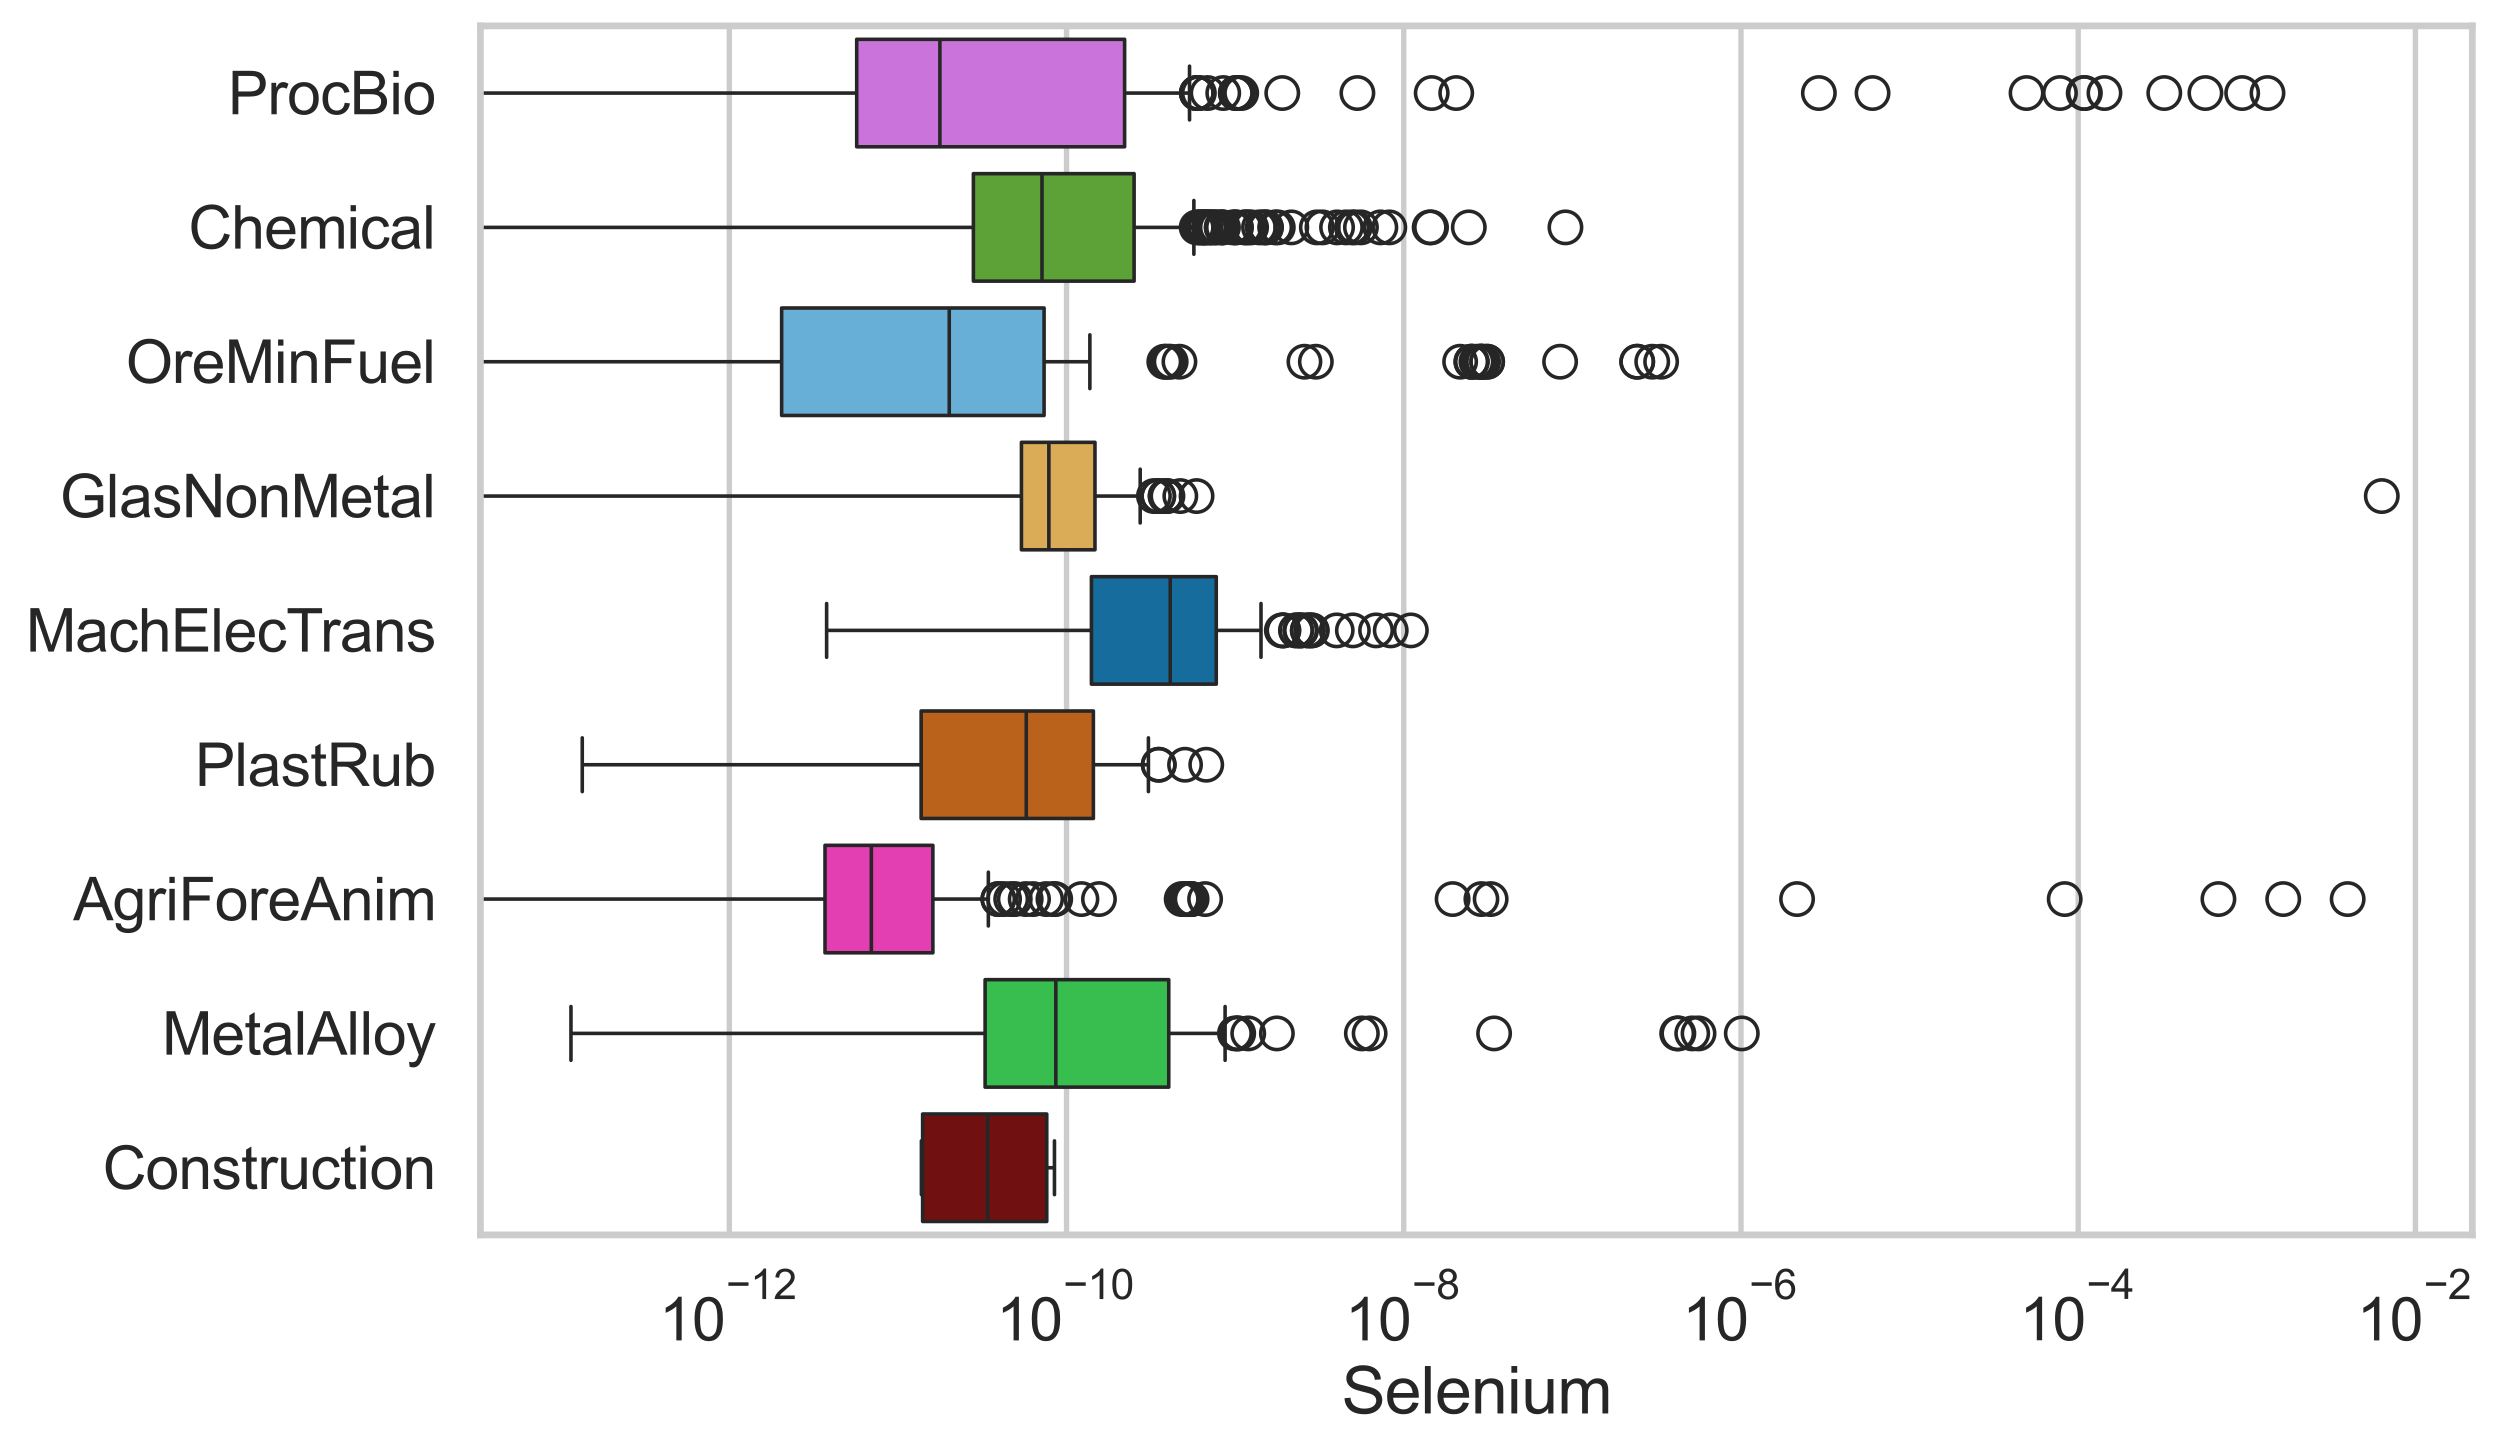 <?xml version="1.0" encoding="utf-8" standalone="no"?>
<!DOCTYPE svg PUBLIC "-//W3C//DTD SVG 1.1//EN"
  "http://www.w3.org/Graphics/SVG/1.1/DTD/svg11.dtd">
<svg xmlns:xlink="http://www.w3.org/1999/xlink" width="695.719pt" height="404.121pt" viewBox="0 0 695.719 404.121" xmlns="http://www.w3.org/2000/svg" version="1.1">
 <defs>
  <style type="text/css">*{stroke-linejoin: round; stroke-linecap: butt}</style>
 </defs>
 <g id="figure_1">
  <g id="patch_1">
   <path d="M 0 404.121 
L 695.719 404.121 
L 695.719 0 
L 0 0 
z
" style="fill: #ffffff"/>
  </g>
  <g id="axes_1">
   <g id="patch_2">
    <path d="M 133.697 343.665 
L 688.015 343.665 
L 688.015 7.2 
L 133.697 7.2 
z
" style="fill: #ffffff"/>
   </g>
   <g id="matplotlib.axis_1">
    <g id="xtick_1">
     <g id="line2d_1">
      <path d="M 202.961 343.665 
L 202.961 7.2 
" clip-path="url(#pd3a57be56a)" style="fill: none; stroke: #cccccc; stroke-width: 1.5; stroke-linecap: round"/>
     </g>
     <g id="text_1">
      <!-- $\mathdefault{10^{-12}}$ -->
      <g style="fill: #262626" transform="translate(183.408 373.18) scale(0.165 -0.165)">
       <defs>
        <path id="ArialMT-31" d="M 2384 0 
L 1822 0 
L 1822 3584 
Q 1619 3391 1289 3197 
Q 959 3003 697 2906 
L 697 3450 
Q 1169 3672 1522 3987 
Q 1875 4303 2022 4600 
L 2384 4600 
L 2384 0 
z
" transform="scale(0.016)"/>
        <path id="ArialMT-30" d="M 266 2259 
Q 266 3072 433 3567 
Q 600 4063 929 4331 
Q 1259 4600 1759 4600 
Q 2128 4600 2406 4451 
Q 2684 4303 2865 4023 
Q 3047 3744 3150 3342 
Q 3253 2941 3253 2259 
Q 3253 1453 3087 958 
Q 2922 463 2592 192 
Q 2263 -78 1759 -78 
Q 1097 -78 719 397 
Q 266 969 266 2259 
z
M 844 2259 
Q 844 1131 1108 757 
Q 1372 384 1759 384 
Q 2147 384 2411 759 
Q 2675 1134 2675 2259 
Q 2675 3391 2411 3762 
Q 2147 4134 1753 4134 
Q 1366 4134 1134 3806 
Q 844 3388 844 2259 
z
" transform="scale(0.016)"/>
        <path id="ArialMT-2212" d="M 3381 1997 
L 356 1997 
L 356 2522 
L 3381 2522 
L 3381 1997 
z
" transform="scale(0.016)"/>
        <path id="ArialMT-32" d="M 3222 541 
L 3222 0 
L 194 0 
Q 188 203 259 391 
Q 375 700 629 1000 
Q 884 1300 1366 1694 
Q 2113 2306 2375 2664 
Q 2638 3022 2638 3341 
Q 2638 3675 2398 3904 
Q 2159 4134 1775 4134 
Q 1369 4134 1125 3890 
Q 881 3647 878 3216 
L 300 3275 
Q 359 3922 746 4261 
Q 1134 4600 1788 4600 
Q 2447 4600 2831 4234 
Q 3216 3869 3216 3328 
Q 3216 3053 3103 2787 
Q 2991 2522 2730 2228 
Q 2469 1934 1863 1422 
Q 1356 997 1212 845 
Q 1069 694 975 541 
L 3222 541 
z
" transform="scale(0.016)"/>
       </defs>
       <use xlink:href="#ArialMT-31" transform="translate(0 0.994)"/>
       <use xlink:href="#ArialMT-30" transform="translate(55.615 0.994)"/>
       <use xlink:href="#ArialMT-2212" transform="translate(112.973 70.688) scale(0.7)"/>
       <use xlink:href="#ArialMT-31" transform="translate(153.852 70.688) scale(0.7)"/>
       <use xlink:href="#ArialMT-32" transform="translate(192.782 70.688) scale(0.7)"/>
      </g>
     </g>
    </g>
    <g id="xtick_2">
     <g id="line2d_2">
      <path d="M 296.805 343.665 
L 296.805 7.2 
" clip-path="url(#pd3a57be56a)" style="fill: none; stroke: #cccccc; stroke-width: 1.5; stroke-linecap: round"/>
     </g>
     <g id="text_2">
      <!-- $\mathdefault{10^{-10}}$ -->
      <g style="fill: #262626" transform="translate(277.253 373.18) scale(0.165 -0.165)">
       <use xlink:href="#ArialMT-31" transform="translate(0 0.994)"/>
       <use xlink:href="#ArialMT-30" transform="translate(55.615 0.994)"/>
       <use xlink:href="#ArialMT-2212" transform="translate(112.973 70.688) scale(0.7)"/>
       <use xlink:href="#ArialMT-31" transform="translate(153.852 70.688) scale(0.7)"/>
       <use xlink:href="#ArialMT-30" transform="translate(192.782 70.688) scale(0.7)"/>
      </g>
     </g>
    </g>
    <g id="xtick_3">
     <g id="line2d_3">
      <path d="M 390.65 343.665 
L 390.65 7.2 
" clip-path="url(#pd3a57be56a)" style="fill: none; stroke: #cccccc; stroke-width: 1.5; stroke-linecap: round"/>
     </g>
     <g id="text_3">
      <!-- $\mathdefault{10^{-8}}$ -->
      <g style="fill: #262626" transform="translate(374.315 373.18) scale(0.165 -0.165)">
       <defs>
        <path id="ArialMT-38" d="M 1131 2484 
Q 781 2613 612 2850 
Q 444 3088 444 3419 
Q 444 3919 803 4259 
Q 1163 4600 1759 4600 
Q 2359 4600 2725 4251 
Q 3091 3903 3091 3403 
Q 3091 3084 2923 2848 
Q 2756 2613 2416 2484 
Q 2838 2347 3058 2040 
Q 3278 1734 3278 1309 
Q 3278 722 2862 322 
Q 2447 -78 1769 -78 
Q 1091 -78 675 323 
Q 259 725 259 1325 
Q 259 1772 486 2073 
Q 713 2375 1131 2484 
z
M 1019 3438 
Q 1019 3113 1228 2906 
Q 1438 2700 1772 2700 
Q 2097 2700 2305 2904 
Q 2513 3109 2513 3406 
Q 2513 3716 2298 3927 
Q 2084 4138 1766 4138 
Q 1444 4138 1231 3931 
Q 1019 3725 1019 3438 
z
M 838 1322 
Q 838 1081 952 856 
Q 1066 631 1291 507 
Q 1516 384 1775 384 
Q 2178 384 2440 643 
Q 2703 903 2703 1303 
Q 2703 1709 2433 1975 
Q 2163 2241 1756 2241 
Q 1359 2241 1098 1978 
Q 838 1716 838 1322 
z
" transform="scale(0.016)"/>
       </defs>
       <use xlink:href="#ArialMT-31" transform="translate(0 0.994)"/>
       <use xlink:href="#ArialMT-30" transform="translate(55.615 0.994)"/>
       <use xlink:href="#ArialMT-2212" transform="translate(112.973 70.688) scale(0.7)"/>
       <use xlink:href="#ArialMT-38" transform="translate(153.852 70.688) scale(0.7)"/>
      </g>
     </g>
    </g>
    <g id="xtick_4">
     <g id="line2d_4">
      <path d="M 484.495 343.665 
L 484.495 7.2 
" clip-path="url(#pd3a57be56a)" style="fill: none; stroke: #cccccc; stroke-width: 1.5; stroke-linecap: round"/>
     </g>
     <g id="text_4">
      <!-- $\mathdefault{10^{-6}}$ -->
      <g style="fill: #262626" transform="translate(468.16 373.18) scale(0.165 -0.165)">
       <defs>
        <path id="ArialMT-36" d="M 3184 3459 
L 2625 3416 
Q 2550 3747 2413 3897 
Q 2184 4138 1850 4138 
Q 1581 4138 1378 3988 
Q 1113 3794 959 3422 
Q 806 3050 800 2363 
Q 1003 2672 1297 2822 
Q 1591 2972 1913 2972 
Q 2475 2972 2870 2558 
Q 3266 2144 3266 1488 
Q 3266 1056 3080 686 
Q 2894 316 2569 119 
Q 2244 -78 1831 -78 
Q 1128 -78 684 439 
Q 241 956 241 2144 
Q 241 3472 731 4075 
Q 1159 4600 1884 4600 
Q 2425 4600 2770 4297 
Q 3116 3994 3184 3459 
z
M 888 1484 
Q 888 1194 1011 928 
Q 1134 663 1356 523 
Q 1578 384 1822 384 
Q 2178 384 2434 671 
Q 2691 959 2691 1453 
Q 2691 1928 2437 2201 
Q 2184 2475 1800 2475 
Q 1419 2475 1153 2201 
Q 888 1928 888 1484 
z
" transform="scale(0.016)"/>
       </defs>
       <use xlink:href="#ArialMT-31" transform="translate(0 0.994)"/>
       <use xlink:href="#ArialMT-30" transform="translate(55.615 0.994)"/>
       <use xlink:href="#ArialMT-2212" transform="translate(112.973 70.688) scale(0.7)"/>
       <use xlink:href="#ArialMT-36" transform="translate(153.852 70.688) scale(0.7)"/>
      </g>
     </g>
    </g>
    <g id="xtick_5">
     <g id="line2d_5">
      <path d="M 578.339 343.665 
L 578.339 7.2 
" clip-path="url(#pd3a57be56a)" style="fill: none; stroke: #cccccc; stroke-width: 1.5; stroke-linecap: round"/>
     </g>
     <g id="text_5">
      <!-- $\mathdefault{10^{-4}}$ -->
      <g style="fill: #262626" transform="translate(562.004 373.015) scale(0.165 -0.165)">
       <defs>
        <path id="ArialMT-34" d="M 2069 0 
L 2069 1097 
L 81 1097 
L 81 1613 
L 2172 4581 
L 2631 4581 
L 2631 1613 
L 3250 1613 
L 3250 1097 
L 2631 1097 
L 2631 0 
L 2069 0 
z
M 2069 1613 
L 2069 3678 
L 634 1613 
L 2069 1613 
z
" transform="scale(0.016)"/>
       </defs>
       <use xlink:href="#ArialMT-31" transform="translate(0 0.202)"/>
       <use xlink:href="#ArialMT-30" transform="translate(55.615 0.202)"/>
       <use xlink:href="#ArialMT-2212" transform="translate(112.973 69.895) scale(0.7)"/>
       <use xlink:href="#ArialMT-34" transform="translate(153.852 69.895) scale(0.7)"/>
      </g>
     </g>
    </g>
    <g id="xtick_6">
     <g id="line2d_6">
      <path d="M 672.184 343.665 
L 672.184 7.2 
" clip-path="url(#pd3a57be56a)" style="fill: none; stroke: #cccccc; stroke-width: 1.5; stroke-linecap: round"/>
     </g>
     <g id="text_6">
      <!-- $\mathdefault{10^{-2}}$ -->
      <g style="fill: #262626" transform="translate(655.849 373.18) scale(0.165 -0.165)">
       <use xlink:href="#ArialMT-31" transform="translate(0 0.994)"/>
       <use xlink:href="#ArialMT-30" transform="translate(55.615 0.994)"/>
       <use xlink:href="#ArialMT-2212" transform="translate(112.973 70.688) scale(0.7)"/>
       <use xlink:href="#ArialMT-32" transform="translate(153.852 70.688) scale(0.7)"/>
      </g>
     </g>
    </g>
    <g id="text_7">
     <!-- Selenium -->
     <g style="fill: #262626" transform="translate(373.337 393.344) scale(0.18 -0.18)">
      <defs>
       <path id="ArialMT-53" d="M 288 1472 
L 859 1522 
Q 900 1178 1048 958 
Q 1197 738 1509 602 
Q 1822 466 2213 466 
Q 2559 466 2825 569 
Q 3091 672 3220 851 
Q 3350 1031 3350 1244 
Q 3350 1459 3225 1620 
Q 3100 1781 2813 1891 
Q 2628 1963 1997 2114 
Q 1366 2266 1113 2400 
Q 784 2572 623 2826 
Q 463 3081 463 3397 
Q 463 3744 659 4045 
Q 856 4347 1234 4503 
Q 1613 4659 2075 4659 
Q 2584 4659 2973 4495 
Q 3363 4331 3572 4012 
Q 3781 3694 3797 3291 
L 3216 3247 
Q 3169 3681 2898 3903 
Q 2628 4125 2100 4125 
Q 1550 4125 1298 3923 
Q 1047 3722 1047 3438 
Q 1047 3191 1225 3031 
Q 1400 2872 2139 2705 
Q 2878 2538 3153 2413 
Q 3553 2228 3743 1945 
Q 3934 1663 3934 1294 
Q 3934 928 3725 604 
Q 3516 281 3123 101 
Q 2731 -78 2241 -78 
Q 1619 -78 1198 103 
Q 778 284 539 648 
Q 300 1013 288 1472 
z
" transform="scale(0.016)"/>
       <path id="ArialMT-65" d="M 2694 1069 
L 3275 997 
Q 3138 488 2766 206 
Q 2394 -75 1816 -75 
Q 1088 -75 661 373 
Q 234 822 234 1631 
Q 234 2469 665 2931 
Q 1097 3394 1784 3394 
Q 2450 3394 2872 2941 
Q 3294 2488 3294 1666 
Q 3294 1616 3291 1516 
L 816 1516 
Q 847 969 1125 678 
Q 1403 388 1819 388 
Q 2128 388 2347 550 
Q 2566 713 2694 1069 
z
M 847 1978 
L 2700 1978 
Q 2663 2397 2488 2606 
Q 2219 2931 1791 2931 
Q 1403 2931 1139 2672 
Q 875 2413 847 1978 
z
" transform="scale(0.016)"/>
       <path id="ArialMT-6c" d="M 409 0 
L 409 4581 
L 972 4581 
L 972 0 
L 409 0 
z
" transform="scale(0.016)"/>
       <path id="ArialMT-6e" d="M 422 0 
L 422 3319 
L 928 3319 
L 928 2847 
Q 1294 3394 1984 3394 
Q 2284 3394 2536 3286 
Q 2788 3178 2913 3003 
Q 3038 2828 3088 2588 
Q 3119 2431 3119 2041 
L 3119 0 
L 2556 0 
L 2556 2019 
Q 2556 2363 2490 2533 
Q 2425 2703 2258 2804 
Q 2091 2906 1866 2906 
Q 1506 2906 1245 2678 
Q 984 2450 984 1813 
L 984 0 
L 422 0 
z
" transform="scale(0.016)"/>
       <path id="ArialMT-69" d="M 425 3934 
L 425 4581 
L 988 4581 
L 988 3934 
L 425 3934 
z
M 425 0 
L 425 3319 
L 988 3319 
L 988 0 
L 425 0 
z
" transform="scale(0.016)"/>
       <path id="ArialMT-75" d="M 2597 0 
L 2597 488 
Q 2209 -75 1544 -75 
Q 1250 -75 995 37 
Q 741 150 617 320 
Q 494 491 444 738 
Q 409 903 409 1263 
L 409 3319 
L 972 3319 
L 972 1478 
Q 972 1038 1006 884 
Q 1059 663 1231 536 
Q 1403 409 1656 409 
Q 1909 409 2131 539 
Q 2353 669 2445 892 
Q 2538 1116 2538 1541 
L 2538 3319 
L 3100 3319 
L 3100 0 
L 2597 0 
z
" transform="scale(0.016)"/>
       <path id="ArialMT-6d" d="M 422 0 
L 422 3319 
L 925 3319 
L 925 2853 
Q 1081 3097 1340 3245 
Q 1600 3394 1931 3394 
Q 2300 3394 2536 3241 
Q 2772 3088 2869 2813 
Q 3263 3394 3894 3394 
Q 4388 3394 4653 3120 
Q 4919 2847 4919 2278 
L 4919 0 
L 4359 0 
L 4359 2091 
Q 4359 2428 4304 2576 
Q 4250 2725 4106 2815 
Q 3963 2906 3769 2906 
Q 3419 2906 3187 2673 
Q 2956 2441 2956 1928 
L 2956 0 
L 2394 0 
L 2394 2156 
Q 2394 2531 2256 2718 
Q 2119 2906 1806 2906 
Q 1569 2906 1367 2781 
Q 1166 2656 1075 2415 
Q 984 2175 984 1722 
L 984 0 
L 422 0 
z
" transform="scale(0.016)"/>
      </defs>
      <use xlink:href="#ArialMT-53"/>
      <use xlink:href="#ArialMT-65" transform="translate(66.699 0)"/>
      <use xlink:href="#ArialMT-6c" transform="translate(122.314 0)"/>
      <use xlink:href="#ArialMT-65" transform="translate(144.531 0)"/>
      <use xlink:href="#ArialMT-6e" transform="translate(200.146 0)"/>
      <use xlink:href="#ArialMT-69" transform="translate(255.762 0)"/>
      <use xlink:href="#ArialMT-75" transform="translate(277.979 0)"/>
      <use xlink:href="#ArialMT-6d" transform="translate(333.594 0)"/>
     </g>
    </g>
   </g>
   <g id="matplotlib.axis_2">
    <g id="ytick_1">
     <g id="text_8">
      <!-- ProcBio -->
      <g style="fill: #262626" transform="translate(63.424 31.798) scale(0.165 -0.165)">
       <defs>
        <path id="ArialMT-50" d="M 494 0 
L 494 4581 
L 2222 4581 
Q 2678 4581 2919 4538 
Q 3256 4481 3484 4323 
Q 3713 4166 3852 3881 
Q 3991 3597 3991 3256 
Q 3991 2672 3619 2267 
Q 3247 1863 2275 1863 
L 1100 1863 
L 1100 0 
L 494 0 
z
M 1100 2403 
L 2284 2403 
Q 2872 2403 3119 2622 
Q 3366 2841 3366 3238 
Q 3366 3525 3220 3729 
Q 3075 3934 2838 4000 
Q 2684 4041 2272 4041 
L 1100 4041 
L 1100 2403 
z
" transform="scale(0.016)"/>
        <path id="ArialMT-72" d="M 416 0 
L 416 3319 
L 922 3319 
L 922 2816 
Q 1116 3169 1280 3281 
Q 1444 3394 1641 3394 
Q 1925 3394 2219 3213 
L 2025 2691 
Q 1819 2813 1613 2813 
Q 1428 2813 1281 2702 
Q 1134 2591 1072 2394 
Q 978 2094 978 1738 
L 978 0 
L 416 0 
z
" transform="scale(0.016)"/>
        <path id="ArialMT-6f" d="M 213 1659 
Q 213 2581 725 3025 
Q 1153 3394 1769 3394 
Q 2453 3394 2887 2945 
Q 3322 2497 3322 1706 
Q 3322 1066 3130 698 
Q 2938 331 2570 128 
Q 2203 -75 1769 -75 
Q 1072 -75 642 372 
Q 213 819 213 1659 
z
M 791 1659 
Q 791 1022 1069 705 
Q 1347 388 1769 388 
Q 2188 388 2466 706 
Q 2744 1025 2744 1678 
Q 2744 2294 2464 2611 
Q 2184 2928 1769 2928 
Q 1347 2928 1069 2612 
Q 791 2297 791 1659 
z
" transform="scale(0.016)"/>
        <path id="ArialMT-63" d="M 2588 1216 
L 3141 1144 
Q 3050 572 2676 248 
Q 2303 -75 1759 -75 
Q 1078 -75 664 370 
Q 250 816 250 1647 
Q 250 2184 428 2587 
Q 606 2991 970 3192 
Q 1334 3394 1763 3394 
Q 2303 3394 2647 3120 
Q 2991 2847 3088 2344 
L 2541 2259 
Q 2463 2594 2264 2762 
Q 2066 2931 1784 2931 
Q 1359 2931 1093 2626 
Q 828 2322 828 1663 
Q 828 994 1084 691 
Q 1341 388 1753 388 
Q 2084 388 2306 591 
Q 2528 794 2588 1216 
z
" transform="scale(0.016)"/>
        <path id="ArialMT-42" d="M 469 0 
L 469 4581 
L 2188 4581 
Q 2713 4581 3030 4442 
Q 3347 4303 3526 4014 
Q 3706 3725 3706 3409 
Q 3706 3116 3547 2856 
Q 3388 2597 3066 2438 
Q 3481 2316 3704 2022 
Q 3928 1728 3928 1328 
Q 3928 1006 3792 729 
Q 3656 453 3456 303 
Q 3256 153 2954 76 
Q 2653 0 2216 0 
L 469 0 
z
M 1075 2656 
L 2066 2656 
Q 2469 2656 2644 2709 
Q 2875 2778 2992 2937 
Q 3109 3097 3109 3338 
Q 3109 3566 3000 3739 
Q 2891 3913 2687 3977 
Q 2484 4041 1991 4041 
L 1075 4041 
L 1075 2656 
z
M 1075 541 
L 2216 541 
Q 2509 541 2628 563 
Q 2838 600 2978 687 
Q 3119 775 3209 942 
Q 3300 1109 3300 1328 
Q 3300 1584 3169 1773 
Q 3038 1963 2805 2039 
Q 2572 2116 2134 2116 
L 1075 2116 
L 1075 541 
z
" transform="scale(0.016)"/>
       </defs>
       <use xlink:href="#ArialMT-50"/>
       <use xlink:href="#ArialMT-72" transform="translate(66.699 0)"/>
       <use xlink:href="#ArialMT-6f" transform="translate(100 0)"/>
       <use xlink:href="#ArialMT-63" transform="translate(155.615 0)"/>
       <use xlink:href="#ArialMT-42" transform="translate(205.615 0)"/>
       <use xlink:href="#ArialMT-69" transform="translate(272.314 0)"/>
       <use xlink:href="#ArialMT-6f" transform="translate(294.531 0)"/>
      </g>
     </g>
    </g>
    <g id="ytick_2">
     <g id="text_9">
      <!-- Chemical -->
      <g style="fill: #262626" transform="translate(52.428 69.183) scale(0.165 -0.165)">
       <defs>
        <path id="ArialMT-43" d="M 3763 1606 
L 4369 1453 
Q 4178 706 3683 314 
Q 3188 -78 2472 -78 
Q 1731 -78 1267 223 
Q 803 525 561 1097 
Q 319 1669 319 2325 
Q 319 3041 592 3573 
Q 866 4106 1370 4382 
Q 1875 4659 2481 4659 
Q 3169 4659 3637 4309 
Q 4106 3959 4291 3325 
L 3694 3184 
Q 3534 3684 3231 3912 
Q 2928 4141 2469 4141 
Q 1941 4141 1586 3887 
Q 1231 3634 1087 3207 
Q 944 2781 944 2328 
Q 944 1744 1114 1308 
Q 1284 872 1643 656 
Q 2003 441 2422 441 
Q 2931 441 3284 734 
Q 3638 1028 3763 1606 
z
" transform="scale(0.016)"/>
        <path id="ArialMT-68" d="M 422 0 
L 422 4581 
L 984 4581 
L 984 2938 
Q 1378 3394 1978 3394 
Q 2347 3394 2619 3248 
Q 2891 3103 3008 2847 
Q 3125 2591 3125 2103 
L 3125 0 
L 2563 0 
L 2563 2103 
Q 2563 2525 2380 2717 
Q 2197 2909 1863 2909 
Q 1613 2909 1392 2779 
Q 1172 2650 1078 2428 
Q 984 2206 984 1816 
L 984 0 
L 422 0 
z
" transform="scale(0.016)"/>
        <path id="ArialMT-61" d="M 2588 409 
Q 2275 144 1986 34 
Q 1697 -75 1366 -75 
Q 819 -75 525 192 
Q 231 459 231 875 
Q 231 1119 342 1320 
Q 453 1522 633 1644 
Q 813 1766 1038 1828 
Q 1203 1872 1538 1913 
Q 2219 1994 2541 2106 
Q 2544 2222 2544 2253 
Q 2544 2597 2384 2738 
Q 2169 2928 1744 2928 
Q 1347 2928 1158 2789 
Q 969 2650 878 2297 
L 328 2372 
Q 403 2725 575 2942 
Q 747 3159 1072 3276 
Q 1397 3394 1825 3394 
Q 2250 3394 2515 3294 
Q 2781 3194 2906 3042 
Q 3031 2891 3081 2659 
Q 3109 2516 3109 2141 
L 3109 1391 
Q 3109 606 3145 398 
Q 3181 191 3288 0 
L 2700 0 
Q 2613 175 2588 409 
z
M 2541 1666 
Q 2234 1541 1622 1453 
Q 1275 1403 1131 1340 
Q 988 1278 909 1158 
Q 831 1038 831 891 
Q 831 666 1001 516 
Q 1172 366 1500 366 
Q 1825 366 2078 508 
Q 2331 650 2450 897 
Q 2541 1088 2541 1459 
L 2541 1666 
z
" transform="scale(0.016)"/>
       </defs>
       <use xlink:href="#ArialMT-43"/>
       <use xlink:href="#ArialMT-68" transform="translate(72.217 0)"/>
       <use xlink:href="#ArialMT-65" transform="translate(127.832 0)"/>
       <use xlink:href="#ArialMT-6d" transform="translate(183.447 0)"/>
       <use xlink:href="#ArialMT-69" transform="translate(266.748 0)"/>
       <use xlink:href="#ArialMT-63" transform="translate(288.965 0)"/>
       <use xlink:href="#ArialMT-61" transform="translate(338.965 0)"/>
       <use xlink:href="#ArialMT-6c" transform="translate(394.58 0)"/>
      </g>
     </g>
    </g>
    <g id="ytick_3">
     <g id="text_10">
      <!-- OreMinFuel -->
      <g style="fill: #262626" transform="translate(35.013 106.568) scale(0.165 -0.165)">
       <defs>
        <path id="ArialMT-4f" d="M 309 2231 
Q 309 3372 921 4017 
Q 1534 4663 2503 4663 
Q 3138 4663 3647 4359 
Q 4156 4056 4423 3514 
Q 4691 2972 4691 2284 
Q 4691 1588 4409 1038 
Q 4128 488 3612 205 
Q 3097 -78 2500 -78 
Q 1853 -78 1343 234 
Q 834 547 571 1087 
Q 309 1628 309 2231 
z
M 934 2222 
Q 934 1394 1379 917 
Q 1825 441 2497 441 
Q 3181 441 3623 922 
Q 4066 1403 4066 2288 
Q 4066 2847 3877 3264 
Q 3688 3681 3323 3911 
Q 2959 4141 2506 4141 
Q 1863 4141 1398 3698 
Q 934 3256 934 2222 
z
" transform="scale(0.016)"/>
        <path id="ArialMT-4d" d="M 475 0 
L 475 4581 
L 1388 4581 
L 2472 1338 
Q 2622 884 2691 659 
Q 2769 909 2934 1394 
L 4031 4581 
L 4847 4581 
L 4847 0 
L 4263 0 
L 4263 3834 
L 2931 0 
L 2384 0 
L 1059 3900 
L 1059 0 
L 475 0 
z
" transform="scale(0.016)"/>
        <path id="ArialMT-46" d="M 525 0 
L 525 4581 
L 3616 4581 
L 3616 4041 
L 1131 4041 
L 1131 2622 
L 3281 2622 
L 3281 2081 
L 1131 2081 
L 1131 0 
L 525 0 
z
" transform="scale(0.016)"/>
       </defs>
       <use xlink:href="#ArialMT-4f"/>
       <use xlink:href="#ArialMT-72" transform="translate(77.783 0)"/>
       <use xlink:href="#ArialMT-65" transform="translate(111.084 0)"/>
       <use xlink:href="#ArialMT-4d" transform="translate(166.699 0)"/>
       <use xlink:href="#ArialMT-69" transform="translate(250 0)"/>
       <use xlink:href="#ArialMT-6e" transform="translate(272.217 0)"/>
       <use xlink:href="#ArialMT-46" transform="translate(327.832 0)"/>
       <use xlink:href="#ArialMT-75" transform="translate(388.916 0)"/>
       <use xlink:href="#ArialMT-65" transform="translate(444.531 0)"/>
       <use xlink:href="#ArialMT-6c" transform="translate(500.146 0)"/>
      </g>
     </g>
    </g>
    <g id="ytick_4">
     <g id="text_11">
      <!-- GlasNonMetal -->
      <g style="fill: #262626" transform="translate(16.659 143.953) scale(0.165 -0.165)">
       <defs>
        <path id="ArialMT-47" d="M 2638 1797 
L 2638 2334 
L 4578 2338 
L 4578 638 
Q 4131 281 3656 101 
Q 3181 -78 2681 -78 
Q 2006 -78 1454 211 
Q 903 500 622 1047 
Q 341 1594 341 2269 
Q 341 2938 620 3517 
Q 900 4097 1425 4378 
Q 1950 4659 2634 4659 
Q 3131 4659 3532 4498 
Q 3934 4338 4162 4050 
Q 4391 3763 4509 3300 
L 3963 3150 
Q 3859 3500 3706 3700 
Q 3553 3900 3268 4020 
Q 2984 4141 2638 4141 
Q 2222 4141 1919 4014 
Q 1616 3888 1430 3681 
Q 1244 3475 1141 3228 
Q 966 2803 966 2306 
Q 966 1694 1177 1281 
Q 1388 869 1791 669 
Q 2194 469 2647 469 
Q 3041 469 3416 620 
Q 3791 772 3984 944 
L 3984 1797 
L 2638 1797 
z
" transform="scale(0.016)"/>
        <path id="ArialMT-73" d="M 197 991 
L 753 1078 
Q 800 744 1014 566 
Q 1228 388 1613 388 
Q 2000 388 2187 545 
Q 2375 703 2375 916 
Q 2375 1106 2209 1216 
Q 2094 1291 1634 1406 
Q 1016 1563 777 1677 
Q 538 1791 414 1992 
Q 291 2194 291 2438 
Q 291 2659 392 2848 
Q 494 3038 669 3163 
Q 800 3259 1026 3326 
Q 1253 3394 1513 3394 
Q 1903 3394 2198 3281 
Q 2494 3169 2634 2976 
Q 2775 2784 2828 2463 
L 2278 2388 
Q 2241 2644 2061 2787 
Q 1881 2931 1553 2931 
Q 1166 2931 1000 2803 
Q 834 2675 834 2503 
Q 834 2394 903 2306 
Q 972 2216 1119 2156 
Q 1203 2125 1616 2013 
Q 2213 1853 2448 1751 
Q 2684 1650 2818 1456 
Q 2953 1263 2953 975 
Q 2953 694 2789 445 
Q 2625 197 2315 61 
Q 2006 -75 1616 -75 
Q 969 -75 630 194 
Q 291 463 197 991 
z
" transform="scale(0.016)"/>
        <path id="ArialMT-4e" d="M 488 0 
L 488 4581 
L 1109 4581 
L 3516 984 
L 3516 4581 
L 4097 4581 
L 4097 0 
L 3475 0 
L 1069 3600 
L 1069 0 
L 488 0 
z
" transform="scale(0.016)"/>
        <path id="ArialMT-74" d="M 1650 503 
L 1731 6 
Q 1494 -44 1306 -44 
Q 1000 -44 831 53 
Q 663 150 594 308 
Q 525 466 525 972 
L 525 2881 
L 113 2881 
L 113 3319 
L 525 3319 
L 525 4141 
L 1084 4478 
L 1084 3319 
L 1650 3319 
L 1650 2881 
L 1084 2881 
L 1084 941 
Q 1084 700 1114 631 
Q 1144 563 1211 522 
Q 1278 481 1403 481 
Q 1497 481 1650 503 
z
" transform="scale(0.016)"/>
       </defs>
       <use xlink:href="#ArialMT-47"/>
       <use xlink:href="#ArialMT-6c" transform="translate(77.783 0)"/>
       <use xlink:href="#ArialMT-61" transform="translate(100 0)"/>
       <use xlink:href="#ArialMT-73" transform="translate(155.615 0)"/>
       <use xlink:href="#ArialMT-4e" transform="translate(205.615 0)"/>
       <use xlink:href="#ArialMT-6f" transform="translate(277.832 0)"/>
       <use xlink:href="#ArialMT-6e" transform="translate(333.447 0)"/>
       <use xlink:href="#ArialMT-4d" transform="translate(389.062 0)"/>
       <use xlink:href="#ArialMT-65" transform="translate(472.363 0)"/>
       <use xlink:href="#ArialMT-74" transform="translate(527.979 0)"/>
       <use xlink:href="#ArialMT-61" transform="translate(555.762 0)"/>
       <use xlink:href="#ArialMT-6c" transform="translate(611.377 0)"/>
      </g>
     </g>
    </g>
    <g id="ytick_5">
     <g id="text_12">
      <!-- MachElecTrans -->
      <g style="fill: #262626" transform="translate(7.2 181.337) scale(0.165 -0.165)">
       <defs>
        <path id="ArialMT-45" d="M 506 0 
L 506 4581 
L 3819 4581 
L 3819 4041 
L 1113 4041 
L 1113 2638 
L 3647 2638 
L 3647 2100 
L 1113 2100 
L 1113 541 
L 3925 541 
L 3925 0 
L 506 0 
z
" transform="scale(0.016)"/>
        <path id="ArialMT-54" d="M 1659 0 
L 1659 4041 
L 150 4041 
L 150 4581 
L 3781 4581 
L 3781 4041 
L 2266 4041 
L 2266 0 
L 1659 0 
z
" transform="scale(0.016)"/>
       </defs>
       <use xlink:href="#ArialMT-4d"/>
       <use xlink:href="#ArialMT-61" transform="translate(83.301 0)"/>
       <use xlink:href="#ArialMT-63" transform="translate(138.916 0)"/>
       <use xlink:href="#ArialMT-68" transform="translate(188.916 0)"/>
       <use xlink:href="#ArialMT-45" transform="translate(244.531 0)"/>
       <use xlink:href="#ArialMT-6c" transform="translate(311.23 0)"/>
       <use xlink:href="#ArialMT-65" transform="translate(333.447 0)"/>
       <use xlink:href="#ArialMT-63" transform="translate(389.062 0)"/>
       <use xlink:href="#ArialMT-54" transform="translate(439.062 0)"/>
       <use xlink:href="#ArialMT-72" transform="translate(496.396 0)"/>
       <use xlink:href="#ArialMT-61" transform="translate(529.697 0)"/>
       <use xlink:href="#ArialMT-6e" transform="translate(585.312 0)"/>
       <use xlink:href="#ArialMT-73" transform="translate(640.928 0)"/>
      </g>
     </g>
    </g>
    <g id="ytick_6">
     <g id="text_13">
      <!-- PlastRub -->
      <g style="fill: #262626" transform="translate(54.248 218.722) scale(0.165 -0.165)">
       <defs>
        <path id="ArialMT-52" d="M 503 0 
L 503 4581 
L 2534 4581 
Q 3147 4581 3465 4457 
Q 3784 4334 3975 4021 
Q 4166 3709 4166 3331 
Q 4166 2844 3850 2509 
Q 3534 2175 2875 2084 
Q 3116 1969 3241 1856 
Q 3506 1613 3744 1247 
L 4541 0 
L 3778 0 
L 3172 953 
Q 2906 1366 2734 1584 
Q 2563 1803 2427 1890 
Q 2291 1978 2150 2013 
Q 2047 2034 1813 2034 
L 1109 2034 
L 1109 0 
L 503 0 
z
M 1109 2559 
L 2413 2559 
Q 2828 2559 3062 2645 
Q 3297 2731 3419 2920 
Q 3541 3109 3541 3331 
Q 3541 3656 3305 3865 
Q 3069 4075 2559 4075 
L 1109 4075 
L 1109 2559 
z
" transform="scale(0.016)"/>
        <path id="ArialMT-62" d="M 941 0 
L 419 0 
L 419 4581 
L 981 4581 
L 981 2947 
Q 1338 3394 1891 3394 
Q 2197 3394 2470 3270 
Q 2744 3147 2920 2923 
Q 3097 2700 3197 2384 
Q 3297 2069 3297 1709 
Q 3297 856 2875 390 
Q 2453 -75 1863 -75 
Q 1275 -75 941 416 
L 941 0 
z
M 934 1684 
Q 934 1088 1097 822 
Q 1363 388 1816 388 
Q 2184 388 2453 708 
Q 2722 1028 2722 1663 
Q 2722 2313 2464 2622 
Q 2206 2931 1841 2931 
Q 1472 2931 1203 2611 
Q 934 2291 934 1684 
z
" transform="scale(0.016)"/>
       </defs>
       <use xlink:href="#ArialMT-50"/>
       <use xlink:href="#ArialMT-6c" transform="translate(66.699 0)"/>
       <use xlink:href="#ArialMT-61" transform="translate(88.916 0)"/>
       <use xlink:href="#ArialMT-73" transform="translate(144.531 0)"/>
       <use xlink:href="#ArialMT-74" transform="translate(194.531 0)"/>
       <use xlink:href="#ArialMT-52" transform="translate(222.314 0)"/>
       <use xlink:href="#ArialMT-75" transform="translate(294.531 0)"/>
       <use xlink:href="#ArialMT-62" transform="translate(350.146 0)"/>
      </g>
     </g>
    </g>
    <g id="ytick_7">
     <g id="text_14">
      <!-- AgriForeAnim -->
      <g style="fill: #262626" transform="translate(20.341 256.107) scale(0.165 -0.165)">
       <defs>
        <path id="ArialMT-41" d="M -9 0 
L 1750 4581 
L 2403 4581 
L 4278 0 
L 3588 0 
L 3053 1388 
L 1138 1388 
L 634 0 
L -9 0 
z
M 1313 1881 
L 2866 1881 
L 2388 3150 
Q 2169 3728 2063 4100 
Q 1975 3659 1816 3225 
L 1313 1881 
z
" transform="scale(0.016)"/>
        <path id="ArialMT-67" d="M 319 -275 
L 866 -356 
Q 900 -609 1056 -725 
Q 1266 -881 1628 -881 
Q 2019 -881 2231 -725 
Q 2444 -569 2519 -288 
Q 2563 -116 2559 434 
Q 2191 0 1641 0 
Q 956 0 581 494 
Q 206 988 206 1678 
Q 206 2153 378 2554 
Q 550 2956 876 3175 
Q 1203 3394 1644 3394 
Q 2231 3394 2613 2919 
L 2613 3319 
L 3131 3319 
L 3131 450 
Q 3131 -325 2973 -648 
Q 2816 -972 2473 -1159 
Q 2131 -1347 1631 -1347 
Q 1038 -1347 672 -1080 
Q 306 -813 319 -275 
z
M 784 1719 
Q 784 1066 1043 766 
Q 1303 466 1694 466 
Q 2081 466 2343 764 
Q 2606 1063 2606 1700 
Q 2606 2309 2336 2618 
Q 2066 2928 1684 2928 
Q 1309 2928 1046 2623 
Q 784 2319 784 1719 
z
" transform="scale(0.016)"/>
       </defs>
       <use xlink:href="#ArialMT-41"/>
       <use xlink:href="#ArialMT-67" transform="translate(66.699 0)"/>
       <use xlink:href="#ArialMT-72" transform="translate(122.314 0)"/>
       <use xlink:href="#ArialMT-69" transform="translate(155.615 0)"/>
       <use xlink:href="#ArialMT-46" transform="translate(177.832 0)"/>
       <use xlink:href="#ArialMT-6f" transform="translate(238.916 0)"/>
       <use xlink:href="#ArialMT-72" transform="translate(294.531 0)"/>
       <use xlink:href="#ArialMT-65" transform="translate(327.832 0)"/>
       <use xlink:href="#ArialMT-41" transform="translate(383.447 0)"/>
       <use xlink:href="#ArialMT-6e" transform="translate(450.146 0)"/>
       <use xlink:href="#ArialMT-69" transform="translate(505.762 0)"/>
       <use xlink:href="#ArialMT-6d" transform="translate(527.979 0)"/>
      </g>
     </g>
    </g>
    <g id="ytick_8">
     <g id="text_15">
      <!-- MetalAlloy -->
      <g style="fill: #262626" transform="translate(45.088 293.492) scale(0.165 -0.165)">
       <defs>
        <path id="ArialMT-79" d="M 397 -1278 
L 334 -750 
Q 519 -800 656 -800 
Q 844 -800 956 -737 
Q 1069 -675 1141 -563 
Q 1194 -478 1313 -144 
Q 1328 -97 1363 -6 
L 103 3319 
L 709 3319 
L 1400 1397 
Q 1534 1031 1641 628 
Q 1738 1016 1872 1384 
L 2581 3319 
L 3144 3319 
L 1881 -56 
Q 1678 -603 1566 -809 
Q 1416 -1088 1222 -1217 
Q 1028 -1347 759 -1347 
Q 597 -1347 397 -1278 
z
" transform="scale(0.016)"/>
       </defs>
       <use xlink:href="#ArialMT-4d"/>
       <use xlink:href="#ArialMT-65" transform="translate(83.301 0)"/>
       <use xlink:href="#ArialMT-74" transform="translate(138.916 0)"/>
       <use xlink:href="#ArialMT-61" transform="translate(166.699 0)"/>
       <use xlink:href="#ArialMT-6c" transform="translate(222.314 0)"/>
       <use xlink:href="#ArialMT-41" transform="translate(244.531 0)"/>
       <use xlink:href="#ArialMT-6c" transform="translate(311.23 0)"/>
       <use xlink:href="#ArialMT-6c" transform="translate(333.447 0)"/>
       <use xlink:href="#ArialMT-6f" transform="translate(355.664 0)"/>
       <use xlink:href="#ArialMT-79" transform="translate(411.279 0)"/>
      </g>
     </g>
    </g>
    <g id="ytick_9">
     <g id="text_16">
      <!-- Construction -->
      <g style="fill: #262626" transform="translate(28.575 330.877) scale(0.165 -0.165)">
       <use xlink:href="#ArialMT-43"/>
       <use xlink:href="#ArialMT-6f" transform="translate(72.217 0)"/>
       <use xlink:href="#ArialMT-6e" transform="translate(127.832 0)"/>
       <use xlink:href="#ArialMT-73" transform="translate(183.447 0)"/>
       <use xlink:href="#ArialMT-74" transform="translate(233.447 0)"/>
       <use xlink:href="#ArialMT-72" transform="translate(261.23 0)"/>
       <use xlink:href="#ArialMT-75" transform="translate(294.531 0)"/>
       <use xlink:href="#ArialMT-63" transform="translate(350.146 0)"/>
       <use xlink:href="#ArialMT-74" transform="translate(400.146 0)"/>
       <use xlink:href="#ArialMT-69" transform="translate(427.93 0)"/>
       <use xlink:href="#ArialMT-6f" transform="translate(450.146 0)"/>
       <use xlink:href="#ArialMT-6e" transform="translate(505.762 0)"/>
      </g>
     </g>
    </g>
   </g>
   <g id="patch_3">
    <path d="M 238.412 10.938 
L 238.412 40.846 
L 312.965 40.846 
L 312.965 10.938 
L 238.412 10.938 
z
" clip-path="url(#pd3a57be56a)" style="fill: #ca74db; stroke: #262626; stroke-linejoin: miter"/>
   </g>
   <g id="line2d_7">
    <path d="M 238.412 25.892 
L -1 25.892 
" clip-path="url(#pd3a57be56a)" style="fill: none; stroke: #262626"/>
   </g>
   <g id="line2d_8">
    <path d="M 312.965 25.892 
L 331.032 25.892 
" clip-path="url(#pd3a57be56a)" style="fill: none; stroke: #262626"/>
   </g>
   <g id="line2d_9">
    <path clip-path="url(#pd3a57be56a)" style="fill: none; stroke: #262626; stroke-linecap: round"/>
   </g>
   <g id="line2d_10">
    <path d="M 331.032 18.415 
L 331.032 33.369 
" clip-path="url(#pd3a57be56a)" style="fill: none; stroke: #262626; stroke-linecap: round"/>
   </g>
   <g id="line2d_11">
    <defs>
     <path id="m50c24371a1" d="M 0 4.5 
C 1.193 4.5 2.338 4.026 3.182 3.182 
C 4.026 2.338 4.5 1.193 4.5 0 
C 4.5 -1.193 4.026 -2.338 3.182 -3.182 
C 2.338 -4.026 1.193 -4.5 0 -4.5 
C -1.193 -4.5 -2.338 -4.026 -3.182 -3.182 
C -4.026 -2.338 -4.5 -1.193 -4.5 0 
C -4.5 1.193 -4.026 2.338 -3.182 3.182 
C -2.338 4.026 -1.193 4.5 0 4.5 
z
" style="stroke: #262626"/>
    </defs>
    <g clip-path="url(#pd3a57be56a)">
     <use xlink:href="#m50c24371a1" x="356.84" y="25.892" style="fill-opacity: 0; stroke: #262626"/>
     <use xlink:href="#m50c24371a1" x="333.058" y="25.892" style="fill-opacity: 0; stroke: #262626"/>
     <use xlink:href="#m50c24371a1" x="563.962" y="25.892" style="fill-opacity: 0; stroke: #262626"/>
     <use xlink:href="#m50c24371a1" x="580.196" y="25.892" style="fill-opacity: 0; stroke: #262626"/>
     <use xlink:href="#m50c24371a1" x="573.263" y="25.892" style="fill-opacity: 0; stroke: #262626"/>
     <use xlink:href="#m50c24371a1" x="340.414" y="25.892" style="fill-opacity: 0; stroke: #262626"/>
     <use xlink:href="#m50c24371a1" x="377.748" y="25.892" style="fill-opacity: 0; stroke: #262626"/>
     <use xlink:href="#m50c24371a1" x="333.339" y="25.892" style="fill-opacity: 0; stroke: #262626"/>
     <use xlink:href="#m50c24371a1" x="579.873" y="25.892" style="fill-opacity: 0; stroke: #262626"/>
     <use xlink:href="#m50c24371a1" x="333.633" y="25.892" style="fill-opacity: 0; stroke: #262626"/>
     <use xlink:href="#m50c24371a1" x="405.247" y="25.892" style="fill-opacity: 0; stroke: #262626"/>
     <use xlink:href="#m50c24371a1" x="344.566" y="25.892" style="fill-opacity: 0; stroke: #262626"/>
     <use xlink:href="#m50c24371a1" x="398.422" y="25.892" style="fill-opacity: 0; stroke: #262626"/>
     <use xlink:href="#m50c24371a1" x="631.015" y="25.892" style="fill-opacity: 0; stroke: #262626"/>
     <use xlink:href="#m50c24371a1" x="336.047" y="25.892" style="fill-opacity: 0; stroke: #262626"/>
     <use xlink:href="#m50c24371a1" x="623.969" y="25.892" style="fill-opacity: 0; stroke: #262626"/>
     <use xlink:href="#m50c24371a1" x="343.913" y="25.892" style="fill-opacity: 0; stroke: #262626"/>
     <use xlink:href="#m50c24371a1" x="345.416" y="25.892" style="fill-opacity: 0; stroke: #262626"/>
     <use xlink:href="#m50c24371a1" x="602.293" y="25.892" style="fill-opacity: 0; stroke: #262626"/>
     <use xlink:href="#m50c24371a1" x="585.644" y="25.892" style="fill-opacity: 0; stroke: #262626"/>
     <use xlink:href="#m50c24371a1" x="343.935" y="25.892" style="fill-opacity: 0; stroke: #262626"/>
     <use xlink:href="#m50c24371a1" x="333.096" y="25.892" style="fill-opacity: 0; stroke: #262626"/>
     <use xlink:href="#m50c24371a1" x="333.104" y="25.892" style="fill-opacity: 0; stroke: #262626"/>
     <use xlink:href="#m50c24371a1" x="506.168" y="25.892" style="fill-opacity: 0; stroke: #262626"/>
     <use xlink:href="#m50c24371a1" x="521.108" y="25.892" style="fill-opacity: 0; stroke: #262626"/>
     <use xlink:href="#m50c24371a1" x="613.738" y="25.892" style="fill-opacity: 0; stroke: #262626"/>
    </g>
   </g>
   <g id="patch_4">
    <path d="M 270.883 48.323 
L 270.883 78.231 
L 315.607 78.231 
L 315.607 48.323 
L 270.883 48.323 
z
" clip-path="url(#pd3a57be56a)" style="fill: #5ca236; stroke: #262626; stroke-linejoin: miter"/>
   </g>
   <g id="line2d_12">
    <path d="M 270.883 63.277 
L -1 63.277 
" clip-path="url(#pd3a57be56a)" style="fill: none; stroke: #262626"/>
   </g>
   <g id="line2d_13">
    <path d="M 315.607 63.277 
L 332.24 63.277 
" clip-path="url(#pd3a57be56a)" style="fill: none; stroke: #262626"/>
   </g>
   <g id="line2d_14">
    <path clip-path="url(#pd3a57be56a)" style="fill: none; stroke: #262626; stroke-linecap: round"/>
   </g>
   <g id="line2d_15">
    <path d="M 332.24 55.8 
L 332.24 70.754 
" clip-path="url(#pd3a57be56a)" style="fill: none; stroke: #262626; stroke-linecap: round"/>
   </g>
   <g id="line2d_16">
    <g clip-path="url(#pd3a57be56a)">
     <use xlink:href="#m50c24371a1" x="346.375" y="63.277" style="fill-opacity: 0; stroke: #262626"/>
     <use xlink:href="#m50c24371a1" x="346.618" y="63.277" style="fill-opacity: 0; stroke: #262626"/>
     <use xlink:href="#m50c24371a1" x="334.837" y="63.277" style="fill-opacity: 0; stroke: #262626"/>
     <use xlink:href="#m50c24371a1" x="435.642" y="63.277" style="fill-opacity: 0; stroke: #262626"/>
     <use xlink:href="#m50c24371a1" x="347.457" y="63.277" style="fill-opacity: 0; stroke: #262626"/>
     <use xlink:href="#m50c24371a1" x="352.265" y="63.277" style="fill-opacity: 0; stroke: #262626"/>
     <use xlink:href="#m50c24371a1" x="335.297" y="63.277" style="fill-opacity: 0; stroke: #262626"/>
     <use xlink:href="#m50c24371a1" x="340.014" y="63.277" style="fill-opacity: 0; stroke: #262626"/>
     <use xlink:href="#m50c24371a1" x="386.626" y="63.277" style="fill-opacity: 0; stroke: #262626"/>
     <use xlink:href="#m50c24371a1" x="368.017" y="63.277" style="fill-opacity: 0; stroke: #262626"/>
     <use xlink:href="#m50c24371a1" x="334.376" y="63.277" style="fill-opacity: 0; stroke: #262626"/>
     <use xlink:href="#m50c24371a1" x="352.303" y="63.277" style="fill-opacity: 0; stroke: #262626"/>
     <use xlink:href="#m50c24371a1" x="336.63" y="63.277" style="fill-opacity: 0; stroke: #262626"/>
     <use xlink:href="#m50c24371a1" x="338.63" y="63.277" style="fill-opacity: 0; stroke: #262626"/>
     <use xlink:href="#m50c24371a1" x="351.399" y="63.277" style="fill-opacity: 0; stroke: #262626"/>
     <use xlink:href="#m50c24371a1" x="354.852" y="63.277" style="fill-opacity: 0; stroke: #262626"/>
     <use xlink:href="#m50c24371a1" x="376.232" y="63.277" style="fill-opacity: 0; stroke: #262626"/>
     <use xlink:href="#m50c24371a1" x="366.455" y="63.277" style="fill-opacity: 0; stroke: #262626"/>
     <use xlink:href="#m50c24371a1" x="343.82" y="63.277" style="fill-opacity: 0; stroke: #262626"/>
     <use xlink:href="#m50c24371a1" x="334.051" y="63.277" style="fill-opacity: 0; stroke: #262626"/>
     <use xlink:href="#m50c24371a1" x="343.968" y="63.277" style="fill-opacity: 0; stroke: #262626"/>
     <use xlink:href="#m50c24371a1" x="359.359" y="63.277" style="fill-opacity: 0; stroke: #262626"/>
     <use xlink:href="#m50c24371a1" x="337.663" y="63.277" style="fill-opacity: 0; stroke: #262626"/>
     <use xlink:href="#m50c24371a1" x="337.066" y="63.277" style="fill-opacity: 0; stroke: #262626"/>
     <use xlink:href="#m50c24371a1" x="340.335" y="63.277" style="fill-opacity: 0; stroke: #262626"/>
     <use xlink:href="#m50c24371a1" x="336.433" y="63.277" style="fill-opacity: 0; stroke: #262626"/>
     <use xlink:href="#m50c24371a1" x="397.855" y="63.277" style="fill-opacity: 0; stroke: #262626"/>
     <use xlink:href="#m50c24371a1" x="378.728" y="63.277" style="fill-opacity: 0; stroke: #262626"/>
     <use xlink:href="#m50c24371a1" x="355.593" y="63.277" style="fill-opacity: 0; stroke: #262626"/>
     <use xlink:href="#m50c24371a1" x="339.968" y="63.277" style="fill-opacity: 0; stroke: #262626"/>
     <use xlink:href="#m50c24371a1" x="333.018" y="63.277" style="fill-opacity: 0; stroke: #262626"/>
     <use xlink:href="#m50c24371a1" x="333.661" y="63.277" style="fill-opacity: 0; stroke: #262626"/>
     <use xlink:href="#m50c24371a1" x="377.025" y="63.277" style="fill-opacity: 0; stroke: #262626"/>
     <use xlink:href="#m50c24371a1" x="348.167" y="63.277" style="fill-opacity: 0; stroke: #262626"/>
     <use xlink:href="#m50c24371a1" x="335.383" y="63.277" style="fill-opacity: 0; stroke: #262626"/>
     <use xlink:href="#m50c24371a1" x="343.052" y="63.277" style="fill-opacity: 0; stroke: #262626"/>
     <use xlink:href="#m50c24371a1" x="408.748" y="63.277" style="fill-opacity: 0; stroke: #262626"/>
     <use xlink:href="#m50c24371a1" x="374.539" y="63.277" style="fill-opacity: 0; stroke: #262626"/>
     <use xlink:href="#m50c24371a1" x="350.37" y="63.277" style="fill-opacity: 0; stroke: #262626"/>
     <use xlink:href="#m50c24371a1" x="398.243" y="63.277" style="fill-opacity: 0; stroke: #262626"/>
     <use xlink:href="#m50c24371a1" x="372.085" y="63.277" style="fill-opacity: 0; stroke: #262626"/>
     <use xlink:href="#m50c24371a1" x="384.137" y="63.277" style="fill-opacity: 0; stroke: #262626"/>
     <use xlink:href="#m50c24371a1" x="335.341" y="63.277" style="fill-opacity: 0; stroke: #262626"/>
     <use xlink:href="#m50c24371a1" x="338.271" y="63.277" style="fill-opacity: 0; stroke: #262626"/>
    </g>
   </g>
   <g id="patch_5">
    <path d="M 217.522 85.708 
L 217.522 115.616 
L 290.557 115.616 
L 290.557 85.708 
L 217.522 85.708 
z
" clip-path="url(#pd3a57be56a)" style="fill: #68afd7; stroke: #262626; stroke-linejoin: miter"/>
   </g>
   <g id="line2d_17">
    <path d="M 217.522 100.662 
L -1 100.662 
" clip-path="url(#pd3a57be56a)" style="fill: none; stroke: #262626"/>
   </g>
   <g id="line2d_18">
    <path d="M 290.557 100.662 
L 303.296 100.662 
" clip-path="url(#pd3a57be56a)" style="fill: none; stroke: #262626"/>
   </g>
   <g id="line2d_19">
    <path clip-path="url(#pd3a57be56a)" style="fill: none; stroke: #262626; stroke-linecap: round"/>
   </g>
   <g id="line2d_20">
    <path d="M 303.296 93.185 
L 303.296 108.139 
" clip-path="url(#pd3a57be56a)" style="fill: none; stroke: #262626; stroke-linecap: round"/>
   </g>
   <g id="line2d_21">
    <g clip-path="url(#pd3a57be56a)">
     <use xlink:href="#m50c24371a1" x="412.182" y="100.662" style="fill-opacity: 0; stroke: #262626"/>
     <use xlink:href="#m50c24371a1" x="413.854" y="100.662" style="fill-opacity: 0; stroke: #262626"/>
     <use xlink:href="#m50c24371a1" x="462.269" y="100.662" style="fill-opacity: 0; stroke: #262626"/>
     <use xlink:href="#m50c24371a1" x="325.778" y="100.662" style="fill-opacity: 0; stroke: #262626"/>
     <use xlink:href="#m50c24371a1" x="409.61" y="100.662" style="fill-opacity: 0; stroke: #262626"/>
     <use xlink:href="#m50c24371a1" x="409.467" y="100.662" style="fill-opacity: 0; stroke: #262626"/>
     <use xlink:href="#m50c24371a1" x="325.12" y="100.662" style="fill-opacity: 0; stroke: #262626"/>
     <use xlink:href="#m50c24371a1" x="410.871" y="100.662" style="fill-opacity: 0; stroke: #262626"/>
     <use xlink:href="#m50c24371a1" x="413.853" y="100.662" style="fill-opacity: 0; stroke: #262626"/>
     <use xlink:href="#m50c24371a1" x="455.617" y="100.662" style="fill-opacity: 0; stroke: #262626"/>
     <use xlink:href="#m50c24371a1" x="363.007" y="100.662" style="fill-opacity: 0; stroke: #262626"/>
     <use xlink:href="#m50c24371a1" x="434.157" y="100.662" style="fill-opacity: 0; stroke: #262626"/>
     <use xlink:href="#m50c24371a1" x="406.336" y="100.662" style="fill-opacity: 0; stroke: #262626"/>
     <use xlink:href="#m50c24371a1" x="455.617" y="100.662" style="fill-opacity: 0; stroke: #262626"/>
     <use xlink:href="#m50c24371a1" x="412.182" y="100.662" style="fill-opacity: 0; stroke: #262626"/>
     <use xlink:href="#m50c24371a1" x="366.179" y="100.662" style="fill-opacity: 0; stroke: #262626"/>
     <use xlink:href="#m50c24371a1" x="328.222" y="100.662" style="fill-opacity: 0; stroke: #262626"/>
     <use xlink:href="#m50c24371a1" x="411.718" y="100.662" style="fill-opacity: 0; stroke: #262626"/>
     <use xlink:href="#m50c24371a1" x="412.731" y="100.662" style="fill-opacity: 0; stroke: #262626"/>
     <use xlink:href="#m50c24371a1" x="324.308" y="100.662" style="fill-opacity: 0; stroke: #262626"/>
     <use xlink:href="#m50c24371a1" x="412.254" y="100.662" style="fill-opacity: 0; stroke: #262626"/>
     <use xlink:href="#m50c24371a1" x="459.794" y="100.662" style="fill-opacity: 0; stroke: #262626"/>
     <use xlink:href="#m50c24371a1" x="409.477" y="100.662" style="fill-opacity: 0; stroke: #262626"/>
     <use xlink:href="#m50c24371a1" x="324.011" y="100.662" style="fill-opacity: 0; stroke: #262626"/>
    </g>
   </g>
   <g id="patch_6">
    <path d="M 284.253 123.093 
L 284.253 153.001 
L 304.715 153.001 
L 304.715 123.093 
L 284.253 123.093 
z
" clip-path="url(#pd3a57be56a)" style="fill: #daac58; stroke: #262626; stroke-linejoin: miter"/>
   </g>
   <g id="line2d_22">
    <path d="M 284.253 138.047 
L -1 138.047 
" clip-path="url(#pd3a57be56a)" style="fill: none; stroke: #262626"/>
   </g>
   <g id="line2d_23">
    <path d="M 304.715 138.047 
L 317.301 138.047 
" clip-path="url(#pd3a57be56a)" style="fill: none; stroke: #262626"/>
   </g>
   <g id="line2d_24">
    <path clip-path="url(#pd3a57be56a)" style="fill: none; stroke: #262626; stroke-linecap: round"/>
   </g>
   <g id="line2d_25">
    <path d="M 317.301 130.57 
L 317.301 145.524 
" clip-path="url(#pd3a57be56a)" style="fill: none; stroke: #262626; stroke-linecap: round"/>
   </g>
   <g id="line2d_26">
    <g clip-path="url(#pd3a57be56a)">
     <use xlink:href="#m50c24371a1" x="324.389" y="138.047" style="fill-opacity: 0; stroke: #262626"/>
     <use xlink:href="#m50c24371a1" x="321.125" y="138.047" style="fill-opacity: 0; stroke: #262626"/>
     <use xlink:href="#m50c24371a1" x="662.818" y="138.047" style="fill-opacity: 0; stroke: #262626"/>
     <use xlink:href="#m50c24371a1" x="322.34" y="138.047" style="fill-opacity: 0; stroke: #262626"/>
     <use xlink:href="#m50c24371a1" x="328.468" y="138.047" style="fill-opacity: 0; stroke: #262626"/>
     <use xlink:href="#m50c24371a1" x="324.361" y="138.047" style="fill-opacity: 0; stroke: #262626"/>
     <use xlink:href="#m50c24371a1" x="322.328" y="138.047" style="fill-opacity: 0; stroke: #262626"/>
     <use xlink:href="#m50c24371a1" x="324.888" y="138.047" style="fill-opacity: 0; stroke: #262626"/>
     <use xlink:href="#m50c24371a1" x="332.991" y="138.047" style="fill-opacity: 0; stroke: #262626"/>
    </g>
   </g>
   <g id="patch_7">
    <path d="M 303.729 160.478 
L 303.729 190.386 
L 338.471 190.386 
L 338.471 160.478 
L 303.729 160.478 
z
" clip-path="url(#pd3a57be56a)" style="fill: #166c9c; stroke: #262626; stroke-linejoin: miter"/>
   </g>
   <g id="line2d_27">
    <path d="M 303.729 175.432 
L 230.039 175.432 
" clip-path="url(#pd3a57be56a)" style="fill: none; stroke: #262626"/>
   </g>
   <g id="line2d_28">
    <path d="M 338.471 175.432 
L 350.919 175.432 
" clip-path="url(#pd3a57be56a)" style="fill: none; stroke: #262626"/>
   </g>
   <g id="line2d_29">
    <path d="M 230.039 167.955 
L 230.039 182.909 
" clip-path="url(#pd3a57be56a)" style="fill: none; stroke: #262626; stroke-linecap: round"/>
   </g>
   <g id="line2d_30">
    <path d="M 350.919 167.955 
L 350.919 182.909 
" clip-path="url(#pd3a57be56a)" style="fill: none; stroke: #262626; stroke-linecap: round"/>
   </g>
   <g id="line2d_31">
    <g clip-path="url(#pd3a57be56a)">
     <use xlink:href="#m50c24371a1" x="382.937" y="175.432" style="fill-opacity: 0; stroke: #262626"/>
     <use xlink:href="#m50c24371a1" x="361.893" y="175.432" style="fill-opacity: 0; stroke: #262626"/>
     <use xlink:href="#m50c24371a1" x="360.762" y="175.432" style="fill-opacity: 0; stroke: #262626"/>
     <use xlink:href="#m50c24371a1" x="361.879" y="175.432" style="fill-opacity: 0; stroke: #262626"/>
     <use xlink:href="#m50c24371a1" x="364.952" y="175.432" style="fill-opacity: 0; stroke: #262626"/>
     <use xlink:href="#m50c24371a1" x="363.934" y="175.432" style="fill-opacity: 0; stroke: #262626"/>
     <use xlink:href="#m50c24371a1" x="376.483" y="175.432" style="fill-opacity: 0; stroke: #262626"/>
     <use xlink:href="#m50c24371a1" x="392.626" y="175.432" style="fill-opacity: 0; stroke: #262626"/>
     <use xlink:href="#m50c24371a1" x="357.082" y="175.432" style="fill-opacity: 0; stroke: #262626"/>
     <use xlink:href="#m50c24371a1" x="356.717" y="175.432" style="fill-opacity: 0; stroke: #262626"/>
     <use xlink:href="#m50c24371a1" x="365.065" y="175.432" style="fill-opacity: 0; stroke: #262626"/>
     <use xlink:href="#m50c24371a1" x="357.176" y="175.432" style="fill-opacity: 0; stroke: #262626"/>
     <use xlink:href="#m50c24371a1" x="362.055" y="175.432" style="fill-opacity: 0; stroke: #262626"/>
     <use xlink:href="#m50c24371a1" x="387.02" y="175.432" style="fill-opacity: 0; stroke: #262626"/>
     <use xlink:href="#m50c24371a1" x="363.941" y="175.432" style="fill-opacity: 0; stroke: #262626"/>
     <use xlink:href="#m50c24371a1" x="360.641" y="175.432" style="fill-opacity: 0; stroke: #262626"/>
     <use xlink:href="#m50c24371a1" x="371.987" y="175.432" style="fill-opacity: 0; stroke: #262626"/>
    </g>
   </g>
   <g id="patch_8">
    <path d="M 256.341 197.863 
L 256.341 227.771 
L 304.273 227.771 
L 304.273 197.863 
L 256.341 197.863 
z
" clip-path="url(#pd3a57be56a)" style="fill: #ba611b; stroke: #262626; stroke-linejoin: miter"/>
   </g>
   <g id="line2d_32">
    <path d="M 256.341 212.817 
L 162.036 212.817 
" clip-path="url(#pd3a57be56a)" style="fill: none; stroke: #262626"/>
   </g>
   <g id="line2d_33">
    <path d="M 304.273 212.817 
L 319.589 212.817 
" clip-path="url(#pd3a57be56a)" style="fill: none; stroke: #262626"/>
   </g>
   <g id="line2d_34">
    <path d="M 162.036 205.34 
L 162.036 220.294 
" clip-path="url(#pd3a57be56a)" style="fill: none; stroke: #262626; stroke-linecap: round"/>
   </g>
   <g id="line2d_35">
    <path d="M 319.589 205.34 
L 319.589 220.294 
" clip-path="url(#pd3a57be56a)" style="fill: none; stroke: #262626; stroke-linecap: round"/>
   </g>
   <g id="line2d_36">
    <g clip-path="url(#pd3a57be56a)">
     <use xlink:href="#m50c24371a1" x="322.481" y="212.817" style="fill-opacity: 0; stroke: #262626"/>
     <use xlink:href="#m50c24371a1" x="329.781" y="212.817" style="fill-opacity: 0; stroke: #262626"/>
     <use xlink:href="#m50c24371a1" x="322.44" y="212.817" style="fill-opacity: 0; stroke: #262626"/>
     <use xlink:href="#m50c24371a1" x="335.683" y="212.817" style="fill-opacity: 0; stroke: #262626"/>
    </g>
   </g>
   <g id="patch_9">
    <path d="M 229.589 235.248 
L 229.589 265.156 
L 259.607 265.156 
L 259.607 235.248 
L 229.589 235.248 
z
" clip-path="url(#pd3a57be56a)" style="fill: #e33eb2; stroke: #262626; stroke-linejoin: miter"/>
   </g>
   <g id="line2d_37">
    <path d="M 229.589 250.202 
L -1 250.202 
" clip-path="url(#pd3a57be56a)" style="fill: none; stroke: #262626"/>
   </g>
   <g id="line2d_38">
    <path d="M 259.607 250.202 
L 275.044 250.202 
" clip-path="url(#pd3a57be56a)" style="fill: none; stroke: #262626"/>
   </g>
   <g id="line2d_39">
    <path clip-path="url(#pd3a57be56a)" style="fill: none; stroke: #262626; stroke-linecap: round"/>
   </g>
   <g id="line2d_40">
    <path d="M 275.044 242.725 
L 275.044 257.679 
" clip-path="url(#pd3a57be56a)" style="fill: none; stroke: #262626; stroke-linecap: round"/>
   </g>
   <g id="line2d_41">
    <g clip-path="url(#pd3a57be56a)">
     <use xlink:href="#m50c24371a1" x="635.393" y="250.202" style="fill-opacity: 0; stroke: #262626"/>
     <use xlink:href="#m50c24371a1" x="330.196" y="250.202" style="fill-opacity: 0; stroke: #262626"/>
     <use xlink:href="#m50c24371a1" x="617.36" y="250.202" style="fill-opacity: 0; stroke: #262626"/>
     <use xlink:href="#m50c24371a1" x="293.653" y="250.202" style="fill-opacity: 0; stroke: #262626"/>
     <use xlink:href="#m50c24371a1" x="414.83" y="250.202" style="fill-opacity: 0; stroke: #262626"/>
     <use xlink:href="#m50c24371a1" x="279.426" y="250.202" style="fill-opacity: 0; stroke: #262626"/>
     <use xlink:href="#m50c24371a1" x="285.438" y="250.202" style="fill-opacity: 0; stroke: #262626"/>
     <use xlink:href="#m50c24371a1" x="574.582" y="250.202" style="fill-opacity: 0; stroke: #262626"/>
     <use xlink:href="#m50c24371a1" x="412.255" y="250.202" style="fill-opacity: 0; stroke: #262626"/>
     <use xlink:href="#m50c24371a1" x="500.099" y="250.202" style="fill-opacity: 0; stroke: #262626"/>
     <use xlink:href="#m50c24371a1" x="328.849" y="250.202" style="fill-opacity: 0; stroke: #262626"/>
     <use xlink:href="#m50c24371a1" x="404.246" y="250.202" style="fill-opacity: 0; stroke: #262626"/>
     <use xlink:href="#m50c24371a1" x="330.411" y="250.202" style="fill-opacity: 0; stroke: #262626"/>
     <use xlink:href="#m50c24371a1" x="293.164" y="250.202" style="fill-opacity: 0; stroke: #262626"/>
     <use xlink:href="#m50c24371a1" x="300.952" y="250.202" style="fill-opacity: 0; stroke: #262626"/>
     <use xlink:href="#m50c24371a1" x="653.328" y="250.202" style="fill-opacity: 0; stroke: #262626"/>
     <use xlink:href="#m50c24371a1" x="330.553" y="250.202" style="fill-opacity: 0; stroke: #262626"/>
     <use xlink:href="#m50c24371a1" x="282.397" y="250.202" style="fill-opacity: 0; stroke: #262626"/>
     <use xlink:href="#m50c24371a1" x="291.113" y="250.202" style="fill-opacity: 0; stroke: #262626"/>
     <use xlink:href="#m50c24371a1" x="277.807" y="250.202" style="fill-opacity: 0; stroke: #262626"/>
     <use xlink:href="#m50c24371a1" x="335.362" y="250.202" style="fill-opacity: 0; stroke: #262626"/>
     <use xlink:href="#m50c24371a1" x="331.616" y="250.202" style="fill-opacity: 0; stroke: #262626"/>
     <use xlink:href="#m50c24371a1" x="281.4" y="250.202" style="fill-opacity: 0; stroke: #262626"/>
     <use xlink:href="#m50c24371a1" x="331.389" y="250.202" style="fill-opacity: 0; stroke: #262626"/>
     <use xlink:href="#m50c24371a1" x="277.859" y="250.202" style="fill-opacity: 0; stroke: #262626"/>
     <use xlink:href="#m50c24371a1" x="305.823" y="250.202" style="fill-opacity: 0; stroke: #262626"/>
     <use xlink:href="#m50c24371a1" x="331.253" y="250.202" style="fill-opacity: 0; stroke: #262626"/>
     <use xlink:href="#m50c24371a1" x="287.482" y="250.202" style="fill-opacity: 0; stroke: #262626"/>
     <use xlink:href="#m50c24371a1" x="329.555" y="250.202" style="fill-opacity: 0; stroke: #262626"/>
    </g>
   </g>
   <g id="patch_10">
    <path d="M 274.144 272.633 
L 274.144 302.541 
L 325.249 302.541 
L 325.249 272.633 
L 274.144 272.633 
z
" clip-path="url(#pd3a57be56a)" style="fill: #38be4e; stroke: #262626; stroke-linejoin: miter"/>
   </g>
   <g id="line2d_42">
    <path d="M 274.144 287.587 
L 158.893 287.587 
" clip-path="url(#pd3a57be56a)" style="fill: none; stroke: #262626"/>
   </g>
   <g id="line2d_43">
    <path d="M 325.249 287.587 
L 340.929 287.587 
" clip-path="url(#pd3a57be56a)" style="fill: none; stroke: #262626"/>
   </g>
   <g id="line2d_44">
    <path d="M 158.893 280.11 
L 158.893 295.064 
" clip-path="url(#pd3a57be56a)" style="fill: none; stroke: #262626; stroke-linecap: round"/>
   </g>
   <g id="line2d_45">
    <path d="M 340.929 280.11 
L 340.929 295.064 
" clip-path="url(#pd3a57be56a)" style="fill: none; stroke: #262626; stroke-linecap: round"/>
   </g>
   <g id="line2d_46">
    <g clip-path="url(#pd3a57be56a)">
     <use xlink:href="#m50c24371a1" x="467.068" y="287.587" style="fill-opacity: 0; stroke: #262626"/>
     <use xlink:href="#m50c24371a1" x="415.789" y="287.587" style="fill-opacity: 0; stroke: #262626"/>
     <use xlink:href="#m50c24371a1" x="484.718" y="287.587" style="fill-opacity: 0; stroke: #262626"/>
     <use xlink:href="#m50c24371a1" x="472.68" y="287.587" style="fill-opacity: 0; stroke: #262626"/>
     <use xlink:href="#m50c24371a1" x="347.368" y="287.587" style="fill-opacity: 0; stroke: #262626"/>
     <use xlink:href="#m50c24371a1" x="378.989" y="287.587" style="fill-opacity: 0; stroke: #262626"/>
     <use xlink:href="#m50c24371a1" x="343.67" y="287.587" style="fill-opacity: 0; stroke: #262626"/>
     <use xlink:href="#m50c24371a1" x="466.738" y="287.587" style="fill-opacity: 0; stroke: #262626"/>
     <use xlink:href="#m50c24371a1" x="355.342" y="287.587" style="fill-opacity: 0; stroke: #262626"/>
     <use xlink:href="#m50c24371a1" x="470.922" y="287.587" style="fill-opacity: 0; stroke: #262626"/>
     <use xlink:href="#m50c24371a1" x="381.15" y="287.587" style="fill-opacity: 0; stroke: #262626"/>
     <use xlink:href="#m50c24371a1" x="344.393" y="287.587" style="fill-opacity: 0; stroke: #262626"/>
     <use xlink:href="#m50c24371a1" x="344.577" y="287.587" style="fill-opacity: 0; stroke: #262626"/>
    </g>
   </g>
   <g id="patch_11">
    <path d="M 256.755 310.018 
L 256.755 339.926 
L 291.3 339.926 
L 291.3 310.018 
L 256.755 310.018 
z
" clip-path="url(#pd3a57be56a)" style="fill: #701010; stroke: #262626; stroke-linejoin: miter"/>
   </g>
   <g id="line2d_47">
    <path d="M 256.755 324.972 
L 256.414 324.972 
" clip-path="url(#pd3a57be56a)" style="fill: none; stroke: #262626"/>
   </g>
   <g id="line2d_48">
    <path d="M 291.3 324.972 
L 293.443 324.972 
" clip-path="url(#pd3a57be56a)" style="fill: none; stroke: #262626"/>
   </g>
   <g id="line2d_49">
    <path d="M 256.414 317.495 
L 256.414 332.449 
" clip-path="url(#pd3a57be56a)" style="fill: none; stroke: #262626; stroke-linecap: round"/>
   </g>
   <g id="line2d_50">
    <path d="M 293.443 317.495 
L 293.443 332.449 
" clip-path="url(#pd3a57be56a)" style="fill: none; stroke: #262626; stroke-linecap: round"/>
   </g>
   <g id="line2d_51"/>
   <g id="line2d_52">
    <path d="M 261.561 10.938 
L 261.561 40.846 
" clip-path="url(#pd3a57be56a)" style="fill: none; stroke: #262626"/>
   </g>
   <g id="line2d_53">
    <path d="M 289.973 48.323 
L 289.973 78.231 
" clip-path="url(#pd3a57be56a)" style="fill: none; stroke: #262626"/>
   </g>
   <g id="line2d_54">
    <path d="M 264.165 85.708 
L 264.165 115.616 
" clip-path="url(#pd3a57be56a)" style="fill: none; stroke: #262626"/>
   </g>
   <g id="line2d_55">
    <path d="M 291.886 123.093 
L 291.886 153.001 
" clip-path="url(#pd3a57be56a)" style="fill: none; stroke: #262626"/>
   </g>
   <g id="line2d_56">
    <path d="M 325.655 160.478 
L 325.655 190.386 
" clip-path="url(#pd3a57be56a)" style="fill: none; stroke: #262626"/>
   </g>
   <g id="line2d_57">
    <path d="M 285.594 197.863 
L 285.594 227.771 
" clip-path="url(#pd3a57be56a)" style="fill: none; stroke: #262626"/>
   </g>
   <g id="line2d_58">
    <path d="M 242.482 235.248 
L 242.482 265.156 
" clip-path="url(#pd3a57be56a)" style="fill: none; stroke: #262626"/>
   </g>
   <g id="line2d_59">
    <path d="M 293.823 272.633 
L 293.823 302.541 
" clip-path="url(#pd3a57be56a)" style="fill: none; stroke: #262626"/>
   </g>
   <g id="line2d_60">
    <path d="M 274.814 310.018 
L 274.814 339.926 
" clip-path="url(#pd3a57be56a)" style="fill: none; stroke: #262626"/>
   </g>
   <g id="patch_12">
    <path d="M 133.697 343.665 
L 133.697 7.2 
" style="fill: none; stroke: #cccccc; stroke-width: 1.875; stroke-linejoin: miter; stroke-linecap: square"/>
   </g>
   <g id="patch_13">
    <path d="M 688.015 343.665 
L 688.015 7.2 
" style="fill: none; stroke: #cccccc; stroke-width: 1.875; stroke-linejoin: miter; stroke-linecap: square"/>
   </g>
   <g id="patch_14">
    <path d="M 133.697 343.665 
L 688.015 343.665 
" style="fill: none; stroke: #cccccc; stroke-width: 1.875; stroke-linejoin: miter; stroke-linecap: square"/>
   </g>
   <g id="patch_15">
    <path d="M 133.697 7.2 
L 688.015 7.2 
" style="fill: none; stroke: #cccccc; stroke-width: 1.875; stroke-linejoin: miter; stroke-linecap: square"/>
   </g>
  </g>
 </g>
 <defs>
  <clipPath id="pd3a57be56a">
   <rect x="133.697" y="7.2" width="554.318" height="336.465"/>
  </clipPath>
 </defs>
</svg>
